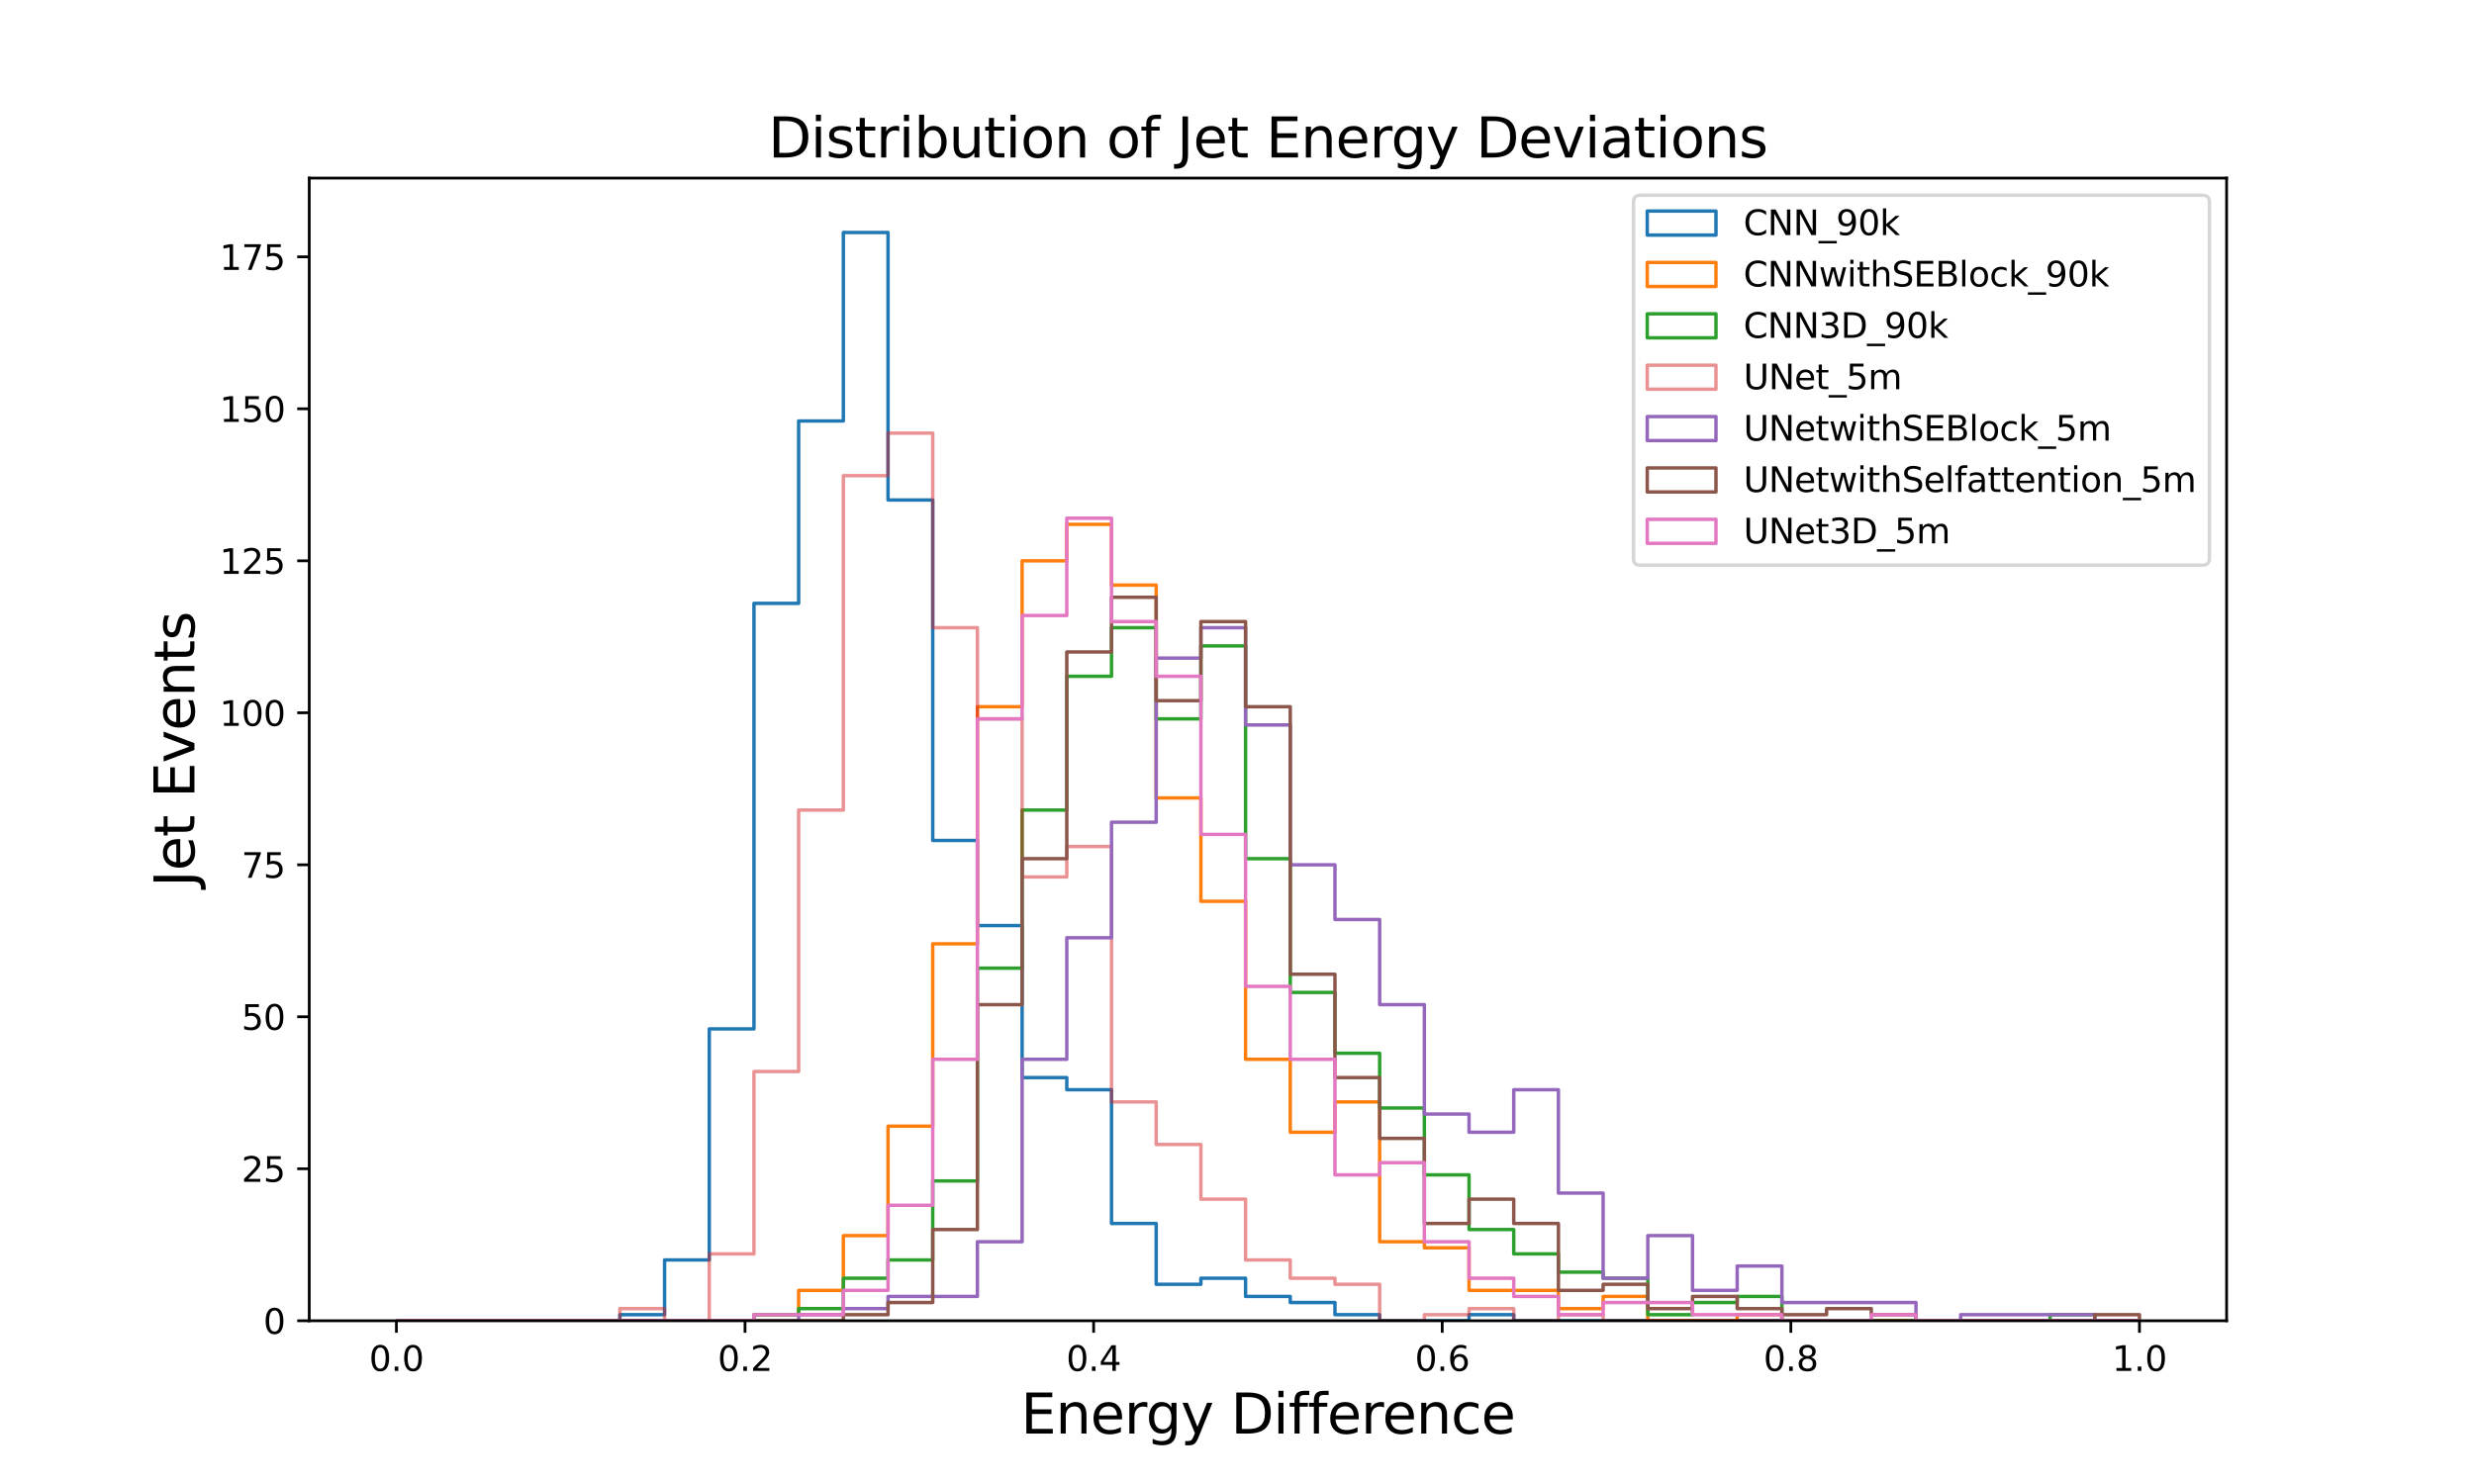 <?xml version="1.0" encoding="utf-8" standalone="no"?>
<!DOCTYPE svg PUBLIC "-//W3C//DTD SVG 1.1//EN"
  "http://www.w3.org/Graphics/SVG/1.1/DTD/svg11.dtd">
<svg xmlns:xlink="http://www.w3.org/1999/xlink" width="720pt" height="432pt" viewBox="0 0 720 432" xmlns="http://www.w3.org/2000/svg" version="1.1">
 <defs>
  <style type="text/css">*{stroke-linejoin: round; stroke-linecap: butt}</style>
 </defs>
 <g id="figure_1">
  <g id="patch_1">
   <path d="M 0 432 
L 720 432 
L 720 0 
L 0 0 
z
" style="fill: #ffffff"/>
  </g>
  <g id="axes_1">
   <g id="patch_2">
    <path d="M 90 384.48 
L 648 384.48 
L 648 51.84 
L 90 51.84 
z
" style="fill: #ffffff"/>
   </g>
   <g id="matplotlib.axis_1">
    <g id="xtick_1">
     <g id="line2d_1">
      <defs>
       <path id="m1ce719e885" d="M 0 0 
L 0 3.5 
" style="stroke: #000000; stroke-width: 0.8"/>
      </defs>
      <g>
       <use xlink:href="#m1ce719e885" x="115.364" y="384.48" style="stroke: #000000; stroke-width: 0.8"/>
      </g>
     </g>
     <g id="text_1">
      <!-- 0.0 -->
      <g transform="translate(107.412 399.078) scale(0.1 -0.1)">
       <defs>
        <path id="DejaVuSans-30" d="M 2034 4250 
Q 1547 4250 1301 3770 
Q 1056 3291 1056 2328 
Q 1056 1369 1301 889 
Q 1547 409 2034 409 
Q 2525 409 2770 889 
Q 3016 1369 3016 2328 
Q 3016 3291 2770 3770 
Q 2525 4250 2034 4250 
z
M 2034 4750 
Q 2819 4750 3233 4129 
Q 3647 3509 3647 2328 
Q 3647 1150 3233 529 
Q 2819 -91 2034 -91 
Q 1250 -91 836 529 
Q 422 1150 422 2328 
Q 422 3509 836 4129 
Q 1250 4750 2034 4750 
z
" transform="scale(0.016)"/>
        <path id="DejaVuSans-2e" d="M 684 794 
L 1344 794 
L 1344 0 
L 684 0 
L 684 794 
z
" transform="scale(0.016)"/>
       </defs>
       <use xlink:href="#DejaVuSans-30"/>
       <use xlink:href="#DejaVuSans-2e" x="63.623"/>
       <use xlink:href="#DejaVuSans-30" x="95.41"/>
      </g>
     </g>
    </g>
    <g id="xtick_2">
     <g id="line2d_2">
      <g>
       <use xlink:href="#m1ce719e885" x="216.818" y="384.48" style="stroke: #000000; stroke-width: 0.8"/>
      </g>
     </g>
     <g id="text_2">
      <!-- 0.2 -->
      <g transform="translate(208.867 399.078) scale(0.1 -0.1)">
       <defs>
        <path id="DejaVuSans-32" d="M 1228 531 
L 3431 531 
L 3431 0 
L 469 0 
L 469 531 
Q 828 903 1448 1529 
Q 2069 2156 2228 2338 
Q 2531 2678 2651 2914 
Q 2772 3150 2772 3378 
Q 2772 3750 2511 3984 
Q 2250 4219 1831 4219 
Q 1534 4219 1204 4116 
Q 875 4013 500 3803 
L 500 4441 
Q 881 4594 1212 4672 
Q 1544 4750 1819 4750 
Q 2544 4750 2975 4387 
Q 3406 4025 3406 3419 
Q 3406 3131 3298 2873 
Q 3191 2616 2906 2266 
Q 2828 2175 2409 1742 
Q 1991 1309 1228 531 
z
" transform="scale(0.016)"/>
       </defs>
       <use xlink:href="#DejaVuSans-30"/>
       <use xlink:href="#DejaVuSans-2e" x="63.623"/>
       <use xlink:href="#DejaVuSans-32" x="95.41"/>
      </g>
     </g>
    </g>
    <g id="xtick_3">
     <g id="line2d_3">
      <g>
       <use xlink:href="#m1ce719e885" x="318.273" y="384.48" style="stroke: #000000; stroke-width: 0.8"/>
      </g>
     </g>
     <g id="text_3">
      <!-- 0.4 -->
      <g transform="translate(310.321 399.078) scale(0.1 -0.1)">
       <defs>
        <path id="DejaVuSans-34" d="M 2419 4116 
L 825 1625 
L 2419 1625 
L 2419 4116 
z
M 2253 4666 
L 3047 4666 
L 3047 1625 
L 3713 1625 
L 3713 1100 
L 3047 1100 
L 3047 0 
L 2419 0 
L 2419 1100 
L 313 1100 
L 313 1709 
L 2253 4666 
z
" transform="scale(0.016)"/>
       </defs>
       <use xlink:href="#DejaVuSans-30"/>
       <use xlink:href="#DejaVuSans-2e" x="63.623"/>
       <use xlink:href="#DejaVuSans-34" x="95.41"/>
      </g>
     </g>
    </g>
    <g id="xtick_4">
     <g id="line2d_4">
      <g>
       <use xlink:href="#m1ce719e885" x="419.727" y="384.48" style="stroke: #000000; stroke-width: 0.8"/>
      </g>
     </g>
     <g id="text_4">
      <!-- 0.6 -->
      <g transform="translate(411.776 399.078) scale(0.1 -0.1)">
       <defs>
        <path id="DejaVuSans-36" d="M 2113 2584 
Q 1688 2584 1439 2293 
Q 1191 2003 1191 1497 
Q 1191 994 1439 701 
Q 1688 409 2113 409 
Q 2538 409 2786 701 
Q 3034 994 3034 1497 
Q 3034 2003 2786 2293 
Q 2538 2584 2113 2584 
z
M 3366 4563 
L 3366 3988 
Q 3128 4100 2886 4159 
Q 2644 4219 2406 4219 
Q 1781 4219 1451 3797 
Q 1122 3375 1075 2522 
Q 1259 2794 1537 2939 
Q 1816 3084 2150 3084 
Q 2853 3084 3261 2657 
Q 3669 2231 3669 1497 
Q 3669 778 3244 343 
Q 2819 -91 2113 -91 
Q 1303 -91 875 529 
Q 447 1150 447 2328 
Q 447 3434 972 4092 
Q 1497 4750 2381 4750 
Q 2619 4750 2861 4703 
Q 3103 4656 3366 4563 
z
" transform="scale(0.016)"/>
       </defs>
       <use xlink:href="#DejaVuSans-30"/>
       <use xlink:href="#DejaVuSans-2e" x="63.623"/>
       <use xlink:href="#DejaVuSans-36" x="95.41"/>
      </g>
     </g>
    </g>
    <g id="xtick_5">
     <g id="line2d_5">
      <g>
       <use xlink:href="#m1ce719e885" x="521.182" y="384.48" style="stroke: #000000; stroke-width: 0.8"/>
      </g>
     </g>
     <g id="text_5">
      <!-- 0.8 -->
      <g transform="translate(513.23 399.078) scale(0.1 -0.1)">
       <defs>
        <path id="DejaVuSans-38" d="M 2034 2216 
Q 1584 2216 1326 1975 
Q 1069 1734 1069 1313 
Q 1069 891 1326 650 
Q 1584 409 2034 409 
Q 2484 409 2743 651 
Q 3003 894 3003 1313 
Q 3003 1734 2745 1975 
Q 2488 2216 2034 2216 
z
M 1403 2484 
Q 997 2584 770 2862 
Q 544 3141 544 3541 
Q 544 4100 942 4425 
Q 1341 4750 2034 4750 
Q 2731 4750 3128 4425 
Q 3525 4100 3525 3541 
Q 3525 3141 3298 2862 
Q 3072 2584 2669 2484 
Q 3125 2378 3379 2068 
Q 3634 1759 3634 1313 
Q 3634 634 3220 271 
Q 2806 -91 2034 -91 
Q 1263 -91 848 271 
Q 434 634 434 1313 
Q 434 1759 690 2068 
Q 947 2378 1403 2484 
z
M 1172 3481 
Q 1172 3119 1398 2916 
Q 1625 2713 2034 2713 
Q 2441 2713 2670 2916 
Q 2900 3119 2900 3481 
Q 2900 3844 2670 4047 
Q 2441 4250 2034 4250 
Q 1625 4250 1398 4047 
Q 1172 3844 1172 3481 
z
" transform="scale(0.016)"/>
       </defs>
       <use xlink:href="#DejaVuSans-30"/>
       <use xlink:href="#DejaVuSans-2e" x="63.623"/>
       <use xlink:href="#DejaVuSans-38" x="95.41"/>
      </g>
     </g>
    </g>
    <g id="xtick_6">
     <g id="line2d_6">
      <g>
       <use xlink:href="#m1ce719e885" x="622.636" y="384.48" style="stroke: #000000; stroke-width: 0.8"/>
      </g>
     </g>
     <g id="text_6">
      <!-- 1.0 -->
      <g transform="translate(614.685 399.078) scale(0.1 -0.1)">
       <defs>
        <path id="DejaVuSans-31" d="M 794 531 
L 1825 531 
L 1825 4091 
L 703 3866 
L 703 4441 
L 1819 4666 
L 2450 4666 
L 2450 531 
L 3481 531 
L 3481 0 
L 794 0 
L 794 531 
z
" transform="scale(0.016)"/>
       </defs>
       <use xlink:href="#DejaVuSans-31"/>
       <use xlink:href="#DejaVuSans-2e" x="63.623"/>
       <use xlink:href="#DejaVuSans-30" x="95.41"/>
      </g>
     </g>
    </g>
    <g id="text_7">
     <!-- Energy Difference -->
     <g transform="translate(297.087 417.316) scale(0.16 -0.16)">
      <defs>
       <path id="DejaVuSans-45" d="M 628 4666 
L 3578 4666 
L 3578 4134 
L 1259 4134 
L 1259 2753 
L 3481 2753 
L 3481 2222 
L 1259 2222 
L 1259 531 
L 3634 531 
L 3634 0 
L 628 0 
L 628 4666 
z
" transform="scale(0.016)"/>
       <path id="DejaVuSans-6e" d="M 3513 2113 
L 3513 0 
L 2938 0 
L 2938 2094 
Q 2938 2591 2744 2837 
Q 2550 3084 2163 3084 
Q 1697 3084 1428 2787 
Q 1159 2491 1159 1978 
L 1159 0 
L 581 0 
L 581 3500 
L 1159 3500 
L 1159 2956 
Q 1366 3272 1645 3428 
Q 1925 3584 2291 3584 
Q 2894 3584 3203 3211 
Q 3513 2838 3513 2113 
z
" transform="scale(0.016)"/>
       <path id="DejaVuSans-65" d="M 3597 1894 
L 3597 1613 
L 953 1613 
Q 991 1019 1311 708 
Q 1631 397 2203 397 
Q 2534 397 2845 478 
Q 3156 559 3463 722 
L 3463 178 
Q 3153 47 2828 -22 
Q 2503 -91 2169 -91 
Q 1331 -91 842 396 
Q 353 884 353 1716 
Q 353 2575 817 3079 
Q 1281 3584 2069 3584 
Q 2775 3584 3186 3129 
Q 3597 2675 3597 1894 
z
M 3022 2063 
Q 3016 2534 2758 2815 
Q 2500 3097 2075 3097 
Q 1594 3097 1305 2825 
Q 1016 2553 972 2059 
L 3022 2063 
z
" transform="scale(0.016)"/>
       <path id="DejaVuSans-72" d="M 2631 2963 
Q 2534 3019 2420 3045 
Q 2306 3072 2169 3072 
Q 1681 3072 1420 2755 
Q 1159 2438 1159 1844 
L 1159 0 
L 581 0 
L 581 3500 
L 1159 3500 
L 1159 2956 
Q 1341 3275 1631 3429 
Q 1922 3584 2338 3584 
Q 2397 3584 2469 3576 
Q 2541 3569 2628 3553 
L 2631 2963 
z
" transform="scale(0.016)"/>
       <path id="DejaVuSans-67" d="M 2906 1791 
Q 2906 2416 2648 2759 
Q 2391 3103 1925 3103 
Q 1463 3103 1205 2759 
Q 947 2416 947 1791 
Q 947 1169 1205 825 
Q 1463 481 1925 481 
Q 2391 481 2648 825 
Q 2906 1169 2906 1791 
z
M 3481 434 
Q 3481 -459 3084 -895 
Q 2688 -1331 1869 -1331 
Q 1566 -1331 1297 -1286 
Q 1028 -1241 775 -1147 
L 775 -588 
Q 1028 -725 1275 -790 
Q 1522 -856 1778 -856 
Q 2344 -856 2625 -561 
Q 2906 -266 2906 331 
L 2906 616 
Q 2728 306 2450 153 
Q 2172 0 1784 0 
Q 1141 0 747 490 
Q 353 981 353 1791 
Q 353 2603 747 3093 
Q 1141 3584 1784 3584 
Q 2172 3584 2450 3431 
Q 2728 3278 2906 2969 
L 2906 3500 
L 3481 3500 
L 3481 434 
z
" transform="scale(0.016)"/>
       <path id="DejaVuSans-79" d="M 2059 -325 
Q 1816 -950 1584 -1140 
Q 1353 -1331 966 -1331 
L 506 -1331 
L 506 -850 
L 844 -850 
Q 1081 -850 1212 -737 
Q 1344 -625 1503 -206 
L 1606 56 
L 191 3500 
L 800 3500 
L 1894 763 
L 2988 3500 
L 3597 3500 
L 2059 -325 
z
" transform="scale(0.016)"/>
       <path id="DejaVuSans-20" transform="scale(0.016)"/>
       <path id="DejaVuSans-44" d="M 1259 4147 
L 1259 519 
L 2022 519 
Q 2988 519 3436 956 
Q 3884 1394 3884 2338 
Q 3884 3275 3436 3711 
Q 2988 4147 2022 4147 
L 1259 4147 
z
M 628 4666 
L 1925 4666 
Q 3281 4666 3915 4102 
Q 4550 3538 4550 2338 
Q 4550 1131 3912 565 
Q 3275 0 1925 0 
L 628 0 
L 628 4666 
z
" transform="scale(0.016)"/>
       <path id="DejaVuSans-69" d="M 603 3500 
L 1178 3500 
L 1178 0 
L 603 0 
L 603 3500 
z
M 603 4863 
L 1178 4863 
L 1178 4134 
L 603 4134 
L 603 4863 
z
" transform="scale(0.016)"/>
       <path id="DejaVuSans-66" d="M 2375 4863 
L 2375 4384 
L 1825 4384 
Q 1516 4384 1395 4259 
Q 1275 4134 1275 3809 
L 1275 3500 
L 2222 3500 
L 2222 3053 
L 1275 3053 
L 1275 0 
L 697 0 
L 697 3053 
L 147 3053 
L 147 3500 
L 697 3500 
L 697 3744 
Q 697 4328 969 4595 
Q 1241 4863 1831 4863 
L 2375 4863 
z
" transform="scale(0.016)"/>
       <path id="DejaVuSans-63" d="M 3122 3366 
L 3122 2828 
Q 2878 2963 2633 3030 
Q 2388 3097 2138 3097 
Q 1578 3097 1268 2742 
Q 959 2388 959 1747 
Q 959 1106 1268 751 
Q 1578 397 2138 397 
Q 2388 397 2633 464 
Q 2878 531 3122 666 
L 3122 134 
Q 2881 22 2623 -34 
Q 2366 -91 2075 -91 
Q 1284 -91 818 406 
Q 353 903 353 1747 
Q 353 2603 823 3093 
Q 1294 3584 2113 3584 
Q 2378 3584 2631 3529 
Q 2884 3475 3122 3366 
z
" transform="scale(0.016)"/>
      </defs>
      <use xlink:href="#DejaVuSans-45"/>
      <use xlink:href="#DejaVuSans-6e" x="63.184"/>
      <use xlink:href="#DejaVuSans-65" x="126.562"/>
      <use xlink:href="#DejaVuSans-72" x="188.086"/>
      <use xlink:href="#DejaVuSans-67" x="227.449"/>
      <use xlink:href="#DejaVuSans-79" x="290.926"/>
      <use xlink:href="#DejaVuSans-20" x="350.105"/>
      <use xlink:href="#DejaVuSans-44" x="381.893"/>
      <use xlink:href="#DejaVuSans-69" x="458.895"/>
      <use xlink:href="#DejaVuSans-66" x="486.678"/>
      <use xlink:href="#DejaVuSans-66" x="521.883"/>
      <use xlink:href="#DejaVuSans-65" x="557.088"/>
      <use xlink:href="#DejaVuSans-72" x="618.611"/>
      <use xlink:href="#DejaVuSans-65" x="657.475"/>
      <use xlink:href="#DejaVuSans-6e" x="718.998"/>
      <use xlink:href="#DejaVuSans-63" x="782.377"/>
      <use xlink:href="#DejaVuSans-65" x="837.357"/>
     </g>
    </g>
   </g>
   <g id="matplotlib.axis_2">
    <g id="ytick_1">
     <g id="line2d_7">
      <defs>
       <path id="m7e7e94c66a" d="M 0 0 
L -3.5 0 
" style="stroke: #000000; stroke-width: 0.8"/>
      </defs>
      <g>
       <use xlink:href="#m7e7e94c66a" x="90" y="384.48" style="stroke: #000000; stroke-width: 0.8"/>
      </g>
     </g>
     <g id="text_8">
      <!-- 0 -->
      <g transform="translate(76.638 388.279) scale(0.1 -0.1)">
       <use xlink:href="#DejaVuSans-30"/>
      </g>
     </g>
    </g>
    <g id="ytick_2">
     <g id="line2d_8">
      <g>
       <use xlink:href="#m7e7e94c66a" x="90" y="340.234" style="stroke: #000000; stroke-width: 0.8"/>
      </g>
     </g>
     <g id="text_9">
      <!-- 25 -->
      <g transform="translate(70.275 344.033) scale(0.1 -0.1)">
       <defs>
        <path id="DejaVuSans-35" d="M 691 4666 
L 3169 4666 
L 3169 4134 
L 1269 4134 
L 1269 2991 
Q 1406 3038 1543 3061 
Q 1681 3084 1819 3084 
Q 2600 3084 3056 2656 
Q 3513 2228 3513 1497 
Q 3513 744 3044 326 
Q 2575 -91 1722 -91 
Q 1428 -91 1123 -41 
Q 819 9 494 109 
L 494 744 
Q 775 591 1075 516 
Q 1375 441 1709 441 
Q 2250 441 2565 725 
Q 2881 1009 2881 1497 
Q 2881 1984 2565 2268 
Q 2250 2553 1709 2553 
Q 1456 2553 1204 2497 
Q 953 2441 691 2322 
L 691 4666 
z
" transform="scale(0.016)"/>
       </defs>
       <use xlink:href="#DejaVuSans-32"/>
       <use xlink:href="#DejaVuSans-35" x="63.623"/>
      </g>
     </g>
    </g>
    <g id="ytick_3">
     <g id="line2d_9">
      <g>
       <use xlink:href="#m7e7e94c66a" x="90" y="295.988" style="stroke: #000000; stroke-width: 0.8"/>
      </g>
     </g>
     <g id="text_10">
      <!-- 50 -->
      <g transform="translate(70.275 299.788) scale(0.1 -0.1)">
       <use xlink:href="#DejaVuSans-35"/>
       <use xlink:href="#DejaVuSans-30" x="63.623"/>
      </g>
     </g>
    </g>
    <g id="ytick_4">
     <g id="line2d_10">
      <g>
       <use xlink:href="#m7e7e94c66a" x="90" y="251.743" style="stroke: #000000; stroke-width: 0.8"/>
      </g>
     </g>
     <g id="text_11">
      <!-- 75 -->
      <g transform="translate(70.275 255.542) scale(0.1 -0.1)">
       <defs>
        <path id="DejaVuSans-37" d="M 525 4666 
L 3525 4666 
L 3525 4397 
L 1831 0 
L 1172 0 
L 2766 4134 
L 525 4134 
L 525 4666 
z
" transform="scale(0.016)"/>
       </defs>
       <use xlink:href="#DejaVuSans-37"/>
       <use xlink:href="#DejaVuSans-35" x="63.623"/>
      </g>
     </g>
    </g>
    <g id="ytick_5">
     <g id="line2d_11">
      <g>
       <use xlink:href="#m7e7e94c66a" x="90" y="207.497" style="stroke: #000000; stroke-width: 0.8"/>
      </g>
     </g>
     <g id="text_12">
      <!-- 100 -->
      <g transform="translate(63.913 211.296) scale(0.1 -0.1)">
       <use xlink:href="#DejaVuSans-31"/>
       <use xlink:href="#DejaVuSans-30" x="63.623"/>
       <use xlink:href="#DejaVuSans-30" x="127.246"/>
      </g>
     </g>
    </g>
    <g id="ytick_6">
     <g id="line2d_12">
      <g>
       <use xlink:href="#m7e7e94c66a" x="90" y="163.251" style="stroke: #000000; stroke-width: 0.8"/>
      </g>
     </g>
     <g id="text_13">
      <!-- 125 -->
      <g transform="translate(63.913 167.05) scale(0.1 -0.1)">
       <use xlink:href="#DejaVuSans-31"/>
       <use xlink:href="#DejaVuSans-32" x="63.623"/>
       <use xlink:href="#DejaVuSans-35" x="127.246"/>
      </g>
     </g>
    </g>
    <g id="ytick_7">
     <g id="line2d_13">
      <g>
       <use xlink:href="#m7e7e94c66a" x="90" y="119.005" style="stroke: #000000; stroke-width: 0.8"/>
      </g>
     </g>
     <g id="text_14">
      <!-- 150 -->
      <g transform="translate(63.913 122.804) scale(0.1 -0.1)">
       <use xlink:href="#DejaVuSans-31"/>
       <use xlink:href="#DejaVuSans-35" x="63.623"/>
       <use xlink:href="#DejaVuSans-30" x="127.246"/>
      </g>
     </g>
    </g>
    <g id="ytick_8">
     <g id="line2d_14">
      <g>
       <use xlink:href="#m7e7e94c66a" x="90" y="74.759" style="stroke: #000000; stroke-width: 0.8"/>
      </g>
     </g>
     <g id="text_15">
      <!-- 175 -->
      <g transform="translate(63.913 78.559) scale(0.1 -0.1)">
       <use xlink:href="#DejaVuSans-31"/>
       <use xlink:href="#DejaVuSans-37" x="63.623"/>
       <use xlink:href="#DejaVuSans-35" x="127.246"/>
      </g>
     </g>
    </g>
    <g id="text_16">
     <!-- Jet Events -->
     <g transform="translate(56.585 258.207) rotate(-90) scale(0.16 -0.16)">
      <defs>
       <path id="DejaVuSans-4a" d="M 628 4666 
L 1259 4666 
L 1259 325 
Q 1259 -519 939 -900 
Q 619 -1281 -91 -1281 
L -331 -1281 
L -331 -750 
L -134 -750 
Q 284 -750 456 -515 
Q 628 -281 628 325 
L 628 4666 
z
" transform="scale(0.016)"/>
       <path id="DejaVuSans-74" d="M 1172 4494 
L 1172 3500 
L 2356 3500 
L 2356 3053 
L 1172 3053 
L 1172 1153 
Q 1172 725 1289 603 
Q 1406 481 1766 481 
L 2356 481 
L 2356 0 
L 1766 0 
Q 1100 0 847 248 
Q 594 497 594 1153 
L 594 3053 
L 172 3053 
L 172 3500 
L 594 3500 
L 594 4494 
L 1172 4494 
z
" transform="scale(0.016)"/>
       <path id="DejaVuSans-76" d="M 191 3500 
L 800 3500 
L 1894 563 
L 2988 3500 
L 3597 3500 
L 2284 0 
L 1503 0 
L 191 3500 
z
" transform="scale(0.016)"/>
       <path id="DejaVuSans-73" d="M 2834 3397 
L 2834 2853 
Q 2591 2978 2328 3040 
Q 2066 3103 1784 3103 
Q 1356 3103 1142 2972 
Q 928 2841 928 2578 
Q 928 2378 1081 2264 
Q 1234 2150 1697 2047 
L 1894 2003 
Q 2506 1872 2764 1633 
Q 3022 1394 3022 966 
Q 3022 478 2636 193 
Q 2250 -91 1575 -91 
Q 1294 -91 989 -36 
Q 684 19 347 128 
L 347 722 
Q 666 556 975 473 
Q 1284 391 1588 391 
Q 1994 391 2212 530 
Q 2431 669 2431 922 
Q 2431 1156 2273 1281 
Q 2116 1406 1581 1522 
L 1381 1569 
Q 847 1681 609 1914 
Q 372 2147 372 2553 
Q 372 3047 722 3315 
Q 1072 3584 1716 3584 
Q 2034 3584 2315 3537 
Q 2597 3491 2834 3397 
z
" transform="scale(0.016)"/>
      </defs>
      <use xlink:href="#DejaVuSans-4a"/>
      <use xlink:href="#DejaVuSans-65" x="29.492"/>
      <use xlink:href="#DejaVuSans-74" x="91.016"/>
      <use xlink:href="#DejaVuSans-20" x="130.225"/>
      <use xlink:href="#DejaVuSans-45" x="162.012"/>
      <use xlink:href="#DejaVuSans-76" x="225.195"/>
      <use xlink:href="#DejaVuSans-65" x="284.375"/>
      <use xlink:href="#DejaVuSans-6e" x="345.898"/>
      <use xlink:href="#DejaVuSans-74" x="409.277"/>
      <use xlink:href="#DejaVuSans-73" x="448.486"/>
     </g>
    </g>
   </g>
   <g id="patch_3">
    <path d="M 115.364 384.48 
L 115.364 384.48 
L 128.371 384.48 
L 128.371 384.48 
L 141.378 384.48 
L 141.378 384.48 
L 154.385 384.48 
L 154.385 384.48 
L 167.392 384.48 
L 167.392 384.48 
L 180.399 384.48 
L 180.399 382.71 
L 193.406 382.71 
L 193.406 366.782 
L 206.413 366.782 
L 206.413 299.528 
L 219.42 299.528 
L 219.42 175.64 
L 232.427 175.64 
L 232.427 122.545 
L 245.434 122.545 
L 245.434 67.68 
L 258.441 67.68 
L 258.441 145.553 
L 271.448 145.553 
L 271.448 244.663 
L 284.455 244.663 
L 284.455 269.441 
L 297.462 269.441 
L 297.462 313.687 
L 310.469 313.687 
L 310.469 317.226 
L 323.476 317.226 
L 323.476 356.163 
L 336.483 356.163 
L 336.483 373.861 
L 349.49 373.861 
L 349.49 372.091 
L 362.497 372.091 
L 362.497 377.401 
L 375.503 377.401 
L 375.503 379.171 
L 388.51 379.171 
L 388.51 382.71 
L 401.517 382.71 
L 401.517 384.48 
L 414.524 384.48 
L 414.524 384.48 
L 427.531 384.48 
L 427.531 382.71 
L 440.538 382.71 
L 440.538 384.48 
L 453.545 384.48 
L 453.545 384.48 
L 466.552 384.48 
L 466.552 384.48 
L 479.559 384.48 
L 479.559 384.48 
L 492.566 384.48 
L 492.566 384.48 
L 505.573 384.48 
L 505.573 384.48 
L 518.58 384.48 
L 518.58 384.48 
L 531.587 384.48 
L 531.587 384.48 
L 544.594 384.48 
L 544.594 384.48 
L 557.601 384.48 
L 557.601 384.48 
L 570.608 384.48 
L 570.608 384.48 
L 583.615 384.48 
L 583.615 384.48 
L 596.622 384.48 
L 596.622 384.48 
L 609.629 384.48 
L 609.629 384.48 
L 622.636 384.48 
L 622.636 384.48 
" clip-path="url(#p116e9bf29c)" style="fill: none; stroke: #1f77b4; stroke-linejoin: miter"/>
   </g>
   <g id="patch_4">
    <path d="M 115.364 384.48 
L 115.364 384.48 
L 128.371 384.48 
L 128.371 384.48 
L 141.378 384.48 
L 141.378 384.48 
L 154.385 384.48 
L 154.385 384.48 
L 167.392 384.48 
L 167.392 384.48 
L 180.399 384.48 
L 180.399 384.48 
L 193.406 384.48 
L 193.406 384.48 
L 206.413 384.48 
L 206.413 384.48 
L 219.42 384.48 
L 219.42 382.71 
L 232.427 382.71 
L 232.427 375.631 
L 245.434 375.631 
L 245.434 359.702 
L 258.441 359.702 
L 258.441 327.845 
L 271.448 327.845 
L 271.448 274.75 
L 284.455 274.75 
L 284.455 205.727 
L 297.462 205.727 
L 297.462 163.251 
L 310.469 163.251 
L 310.469 152.632 
L 323.476 152.632 
L 323.476 170.33 
L 336.483 170.33 
L 336.483 232.274 
L 349.49 232.274 
L 349.49 262.362 
L 362.497 262.362 
L 362.497 308.377 
L 375.503 308.377 
L 375.503 329.615 
L 388.51 329.615 
L 388.51 320.766 
L 401.517 320.766 
L 401.517 361.472 
L 414.524 361.472 
L 414.524 363.242 
L 427.531 363.242 
L 427.531 375.631 
L 440.538 375.631 
L 440.538 375.631 
L 453.545 375.631 
L 453.545 380.94 
L 466.552 380.94 
L 466.552 377.401 
L 479.559 377.401 
L 479.559 384.48 
L 492.566 384.48 
L 492.566 384.48 
L 505.573 384.48 
L 505.573 382.71 
L 518.58 382.71 
L 518.58 384.48 
L 531.587 384.48 
L 531.587 384.48 
L 544.594 384.48 
L 544.594 384.48 
L 557.601 384.48 
L 557.601 384.48 
L 570.608 384.48 
L 570.608 384.48 
L 583.615 384.48 
L 583.615 384.48 
L 596.622 384.48 
L 596.622 384.48 
L 609.629 384.48 
L 609.629 384.48 
L 622.636 384.48 
L 622.636 384.48 
" clip-path="url(#p116e9bf29c)" style="fill: none; stroke: #ff7f0e; stroke-linejoin: miter"/>
   </g>
   <g id="patch_5">
    <path d="M 115.364 384.48 
L 115.364 384.48 
L 128.371 384.48 
L 128.371 384.48 
L 141.378 384.48 
L 141.378 384.48 
L 154.385 384.48 
L 154.385 384.48 
L 167.392 384.48 
L 167.392 384.48 
L 180.399 384.48 
L 180.399 384.48 
L 193.406 384.48 
L 193.406 384.48 
L 206.413 384.48 
L 206.413 384.48 
L 219.42 384.48 
L 219.42 382.71 
L 232.427 382.71 
L 232.427 380.94 
L 245.434 380.94 
L 245.434 372.091 
L 258.441 372.091 
L 258.441 366.782 
L 271.448 366.782 
L 271.448 343.774 
L 284.455 343.774 
L 284.455 281.83 
L 297.462 281.83 
L 297.462 235.814 
L 310.469 235.814 
L 310.469 196.878 
L 323.476 196.878 
L 323.476 182.719 
L 336.483 182.719 
L 336.483 209.267 
L 349.49 209.267 
L 349.49 188.029 
L 362.497 188.029 
L 362.497 249.973 
L 375.503 249.973 
L 375.503 288.909 
L 388.51 288.909 
L 388.51 306.607 
L 401.517 306.607 
L 401.517 322.536 
L 414.524 322.536 
L 414.524 342.004 
L 427.531 342.004 
L 427.531 357.933 
L 440.538 357.933 
L 440.538 365.012 
L 453.545 365.012 
L 453.545 370.321 
L 466.552 370.321 
L 466.552 372.091 
L 479.559 372.091 
L 479.559 382.71 
L 492.566 382.71 
L 492.566 379.171 
L 505.573 379.171 
L 505.573 377.401 
L 518.58 377.401 
L 518.58 384.48 
L 531.587 384.48 
L 531.587 384.48 
L 544.594 384.48 
L 544.594 384.48 
L 557.601 384.48 
L 557.601 384.48 
L 570.608 384.48 
L 570.608 384.48 
L 583.615 384.48 
L 583.615 384.48 
L 596.622 384.48 
L 596.622 382.71 
L 609.629 382.71 
L 609.629 384.48 
L 622.636 384.48 
L 622.636 384.48 
" clip-path="url(#p116e9bf29c)" style="fill: none; stroke: #2ca02c; stroke-linejoin: miter"/>
   </g>
   <g id="patch_6">
    <path d="M 115.364 384.48 
L 115.364 384.48 
L 128.371 384.48 
L 128.371 384.48 
L 141.378 384.48 
L 141.378 384.48 
L 154.385 384.48 
L 154.385 384.48 
L 167.392 384.48 
L 167.392 384.48 
L 180.399 384.48 
L 180.399 380.94 
L 193.406 380.94 
L 193.406 384.48 
L 206.413 384.48 
L 206.413 365.012 
L 219.42 365.012 
L 219.42 311.917 
L 232.427 311.917 
L 232.427 235.814 
L 245.434 235.814 
L 245.434 138.473 
L 258.441 138.473 
L 258.441 126.084 
L 271.448 126.084 
L 271.448 182.719 
L 284.455 182.719 
L 284.455 209.267 
L 297.462 209.267 
L 297.462 255.282 
L 310.469 255.282 
L 310.469 246.433 
L 323.476 246.433 
L 323.476 320.766 
L 336.483 320.766 
L 336.483 333.155 
L 349.49 333.155 
L 349.49 349.083 
L 362.497 349.083 
L 362.497 366.782 
L 375.503 366.782 
L 375.503 372.091 
L 388.51 372.091 
L 388.51 373.861 
L 401.517 373.861 
L 401.517 384.48 
L 414.524 384.48 
L 414.524 382.71 
L 427.531 382.71 
L 427.531 380.94 
L 440.538 380.94 
L 440.538 384.48 
L 453.545 384.48 
L 453.545 382.71 
L 466.552 382.71 
L 466.552 384.48 
L 479.559 384.48 
L 479.559 384.48 
L 492.566 384.48 
L 492.566 384.48 
L 505.573 384.48 
L 505.573 384.48 
L 518.58 384.48 
L 518.58 384.48 
L 531.587 384.48 
L 531.587 384.48 
L 544.594 384.48 
L 544.594 384.48 
L 557.601 384.48 
L 557.601 384.48 
L 570.608 384.48 
L 570.608 384.48 
L 583.615 384.48 
L 583.615 384.48 
L 596.622 384.48 
L 596.622 384.48 
L 609.629 384.48 
L 609.629 384.48 
L 622.636 384.48 
L 622.636 384.48 
" clip-path="url(#p116e9bf29c)" style="fill: none; opacity: 0.5; stroke: #d62728; stroke-linejoin: miter"/>
   </g>
   <g id="patch_7">
    <path d="M 115.364 384.48 
L 115.364 384.48 
L 128.371 384.48 
L 128.371 384.48 
L 141.378 384.48 
L 141.378 384.48 
L 154.385 384.48 
L 154.385 384.48 
L 167.392 384.48 
L 167.392 384.48 
L 180.399 384.48 
L 180.399 384.48 
L 193.406 384.48 
L 193.406 384.48 
L 206.413 384.48 
L 206.413 384.48 
L 219.42 384.48 
L 219.42 384.48 
L 232.427 384.48 
L 232.427 382.71 
L 245.434 382.71 
L 245.434 380.94 
L 258.441 380.94 
L 258.441 377.401 
L 271.448 377.401 
L 271.448 377.401 
L 284.455 377.401 
L 284.455 361.472 
L 297.462 361.472 
L 297.462 308.377 
L 310.469 308.377 
L 310.469 272.981 
L 323.476 272.981 
L 323.476 239.354 
L 336.483 239.354 
L 336.483 191.568 
L 349.49 191.568 
L 349.49 182.719 
L 362.497 182.719 
L 362.497 211.036 
L 375.503 211.036 
L 375.503 251.743 
L 388.51 251.743 
L 388.51 267.671 
L 401.517 267.671 
L 401.517 292.449 
L 414.524 292.449 
L 414.524 324.306 
L 427.531 324.306 
L 427.531 329.615 
L 440.538 329.615 
L 440.538 317.226 
L 453.545 317.226 
L 453.545 347.314 
L 466.552 347.314 
L 466.552 372.091 
L 479.559 372.091 
L 479.559 359.702 
L 492.566 359.702 
L 492.566 375.631 
L 505.573 375.631 
L 505.573 368.552 
L 518.58 368.552 
L 518.58 379.171 
L 531.587 379.171 
L 531.587 379.171 
L 544.594 379.171 
L 544.594 379.171 
L 557.601 379.171 
L 557.601 384.48 
L 570.608 384.48 
L 570.608 382.71 
L 583.615 382.71 
L 583.615 382.71 
L 596.622 382.71 
L 596.622 382.71 
L 609.629 382.71 
L 609.629 384.48 
L 622.636 384.48 
L 622.636 384.48 
" clip-path="url(#p116e9bf29c)" style="fill: none; stroke: #9467bd; stroke-linejoin: miter"/>
   </g>
   <g id="patch_8">
    <path d="M 115.364 384.48 
L 115.364 384.48 
L 128.371 384.48 
L 128.371 384.48 
L 141.378 384.48 
L 141.378 384.48 
L 154.385 384.48 
L 154.385 384.48 
L 167.392 384.48 
L 167.392 384.48 
L 180.399 384.48 
L 180.399 384.48 
L 193.406 384.48 
L 193.406 384.48 
L 206.413 384.48 
L 206.413 384.48 
L 219.42 384.48 
L 219.42 384.48 
L 232.427 384.48 
L 232.427 384.48 
L 245.434 384.48 
L 245.434 382.71 
L 258.441 382.71 
L 258.441 379.171 
L 271.448 379.171 
L 271.448 357.933 
L 284.455 357.933 
L 284.455 292.449 
L 297.462 292.449 
L 297.462 249.973 
L 310.469 249.973 
L 310.469 189.798 
L 323.476 189.798 
L 323.476 173.87 
L 336.483 173.87 
L 336.483 203.957 
L 349.49 203.957 
L 349.49 180.949 
L 362.497 180.949 
L 362.497 205.727 
L 375.503 205.727 
L 375.503 283.6 
L 388.51 283.6 
L 388.51 313.687 
L 401.517 313.687 
L 401.517 331.385 
L 414.524 331.385 
L 414.524 356.163 
L 427.531 356.163 
L 427.531 349.083 
L 440.538 349.083 
L 440.538 356.163 
L 453.545 356.163 
L 453.545 375.631 
L 466.552 375.631 
L 466.552 373.861 
L 479.559 373.861 
L 479.559 380.94 
L 492.566 380.94 
L 492.566 377.401 
L 505.573 377.401 
L 505.573 380.94 
L 518.58 380.94 
L 518.58 382.71 
L 531.587 382.71 
L 531.587 380.94 
L 544.594 380.94 
L 544.594 382.71 
L 557.601 382.71 
L 557.601 384.48 
L 570.608 384.48 
L 570.608 384.48 
L 583.615 384.48 
L 583.615 384.48 
L 596.622 384.48 
L 596.622 384.48 
L 609.629 384.48 
L 609.629 382.71 
L 622.636 382.71 
L 622.636 384.48 
" clip-path="url(#p116e9bf29c)" style="fill: none; stroke: #8c564b; stroke-linejoin: miter"/>
   </g>
   <g id="patch_9">
    <path d="M 115.364 384.48 
L 115.364 384.48 
L 128.371 384.48 
L 128.371 384.48 
L 141.378 384.48 
L 141.378 384.48 
L 154.385 384.48 
L 154.385 384.48 
L 167.392 384.48 
L 167.392 384.48 
L 180.399 384.48 
L 180.399 384.48 
L 193.406 384.48 
L 193.406 384.48 
L 206.413 384.48 
L 206.413 384.48 
L 219.42 384.48 
L 219.42 382.71 
L 232.427 382.71 
L 232.427 382.71 
L 245.434 382.71 
L 245.434 375.631 
L 258.441 375.631 
L 258.441 350.853 
L 271.448 350.853 
L 271.448 308.377 
L 284.455 308.377 
L 284.455 209.267 
L 297.462 209.267 
L 297.462 179.179 
L 310.469 179.179 
L 310.469 150.862 
L 323.476 150.862 
L 323.476 180.949 
L 336.483 180.949 
L 336.483 196.878 
L 349.49 196.878 
L 349.49 242.893 
L 362.497 242.893 
L 362.497 287.139 
L 375.503 287.139 
L 375.503 308.377 
L 388.51 308.377 
L 388.51 342.004 
L 401.517 342.004 
L 401.517 338.464 
L 414.524 338.464 
L 414.524 361.472 
L 427.531 361.472 
L 427.531 372.091 
L 440.538 372.091 
L 440.538 377.401 
L 453.545 377.401 
L 453.545 382.71 
L 466.552 382.71 
L 466.552 379.171 
L 479.559 379.171 
L 479.559 379.171 
L 492.566 379.171 
L 492.566 382.71 
L 505.573 382.71 
L 505.573 382.71 
L 518.58 382.71 
L 518.58 384.48 
L 531.587 384.48 
L 531.587 384.48 
L 544.594 384.48 
L 544.594 382.71 
L 557.601 382.71 
L 557.601 384.48 
L 570.608 384.48 
L 570.608 384.48 
L 583.615 384.48 
L 583.615 384.48 
L 596.622 384.48 
L 596.622 384.48 
L 609.629 384.48 
L 609.629 384.48 
L 622.636 384.48 
L 622.636 384.48 
" clip-path="url(#p116e9bf29c)" style="fill: none; stroke: #e377c2; stroke-linejoin: miter"/>
   </g>
   <g id="patch_10">
    <path d="M 90 384.48 
L 90 51.84 
" style="fill: none; stroke: #000000; stroke-width: 0.8; stroke-linejoin: miter; stroke-linecap: square"/>
   </g>
   <g id="patch_11">
    <path d="M 648 384.48 
L 648 51.84 
" style="fill: none; stroke: #000000; stroke-width: 0.8; stroke-linejoin: miter; stroke-linecap: square"/>
   </g>
   <g id="patch_12">
    <path d="M 90 384.48 
L 648 384.48 
" style="fill: none; stroke: #000000; stroke-width: 0.8; stroke-linejoin: miter; stroke-linecap: square"/>
   </g>
   <g id="patch_13">
    <path d="M 90 51.84 
L 648 51.84 
" style="fill: none; stroke: #000000; stroke-width: 0.8; stroke-linejoin: miter; stroke-linecap: square"/>
   </g>
   <g id="text_17">
    <!-- Distribution of Jet Energy Deviations -->
    <g transform="translate(223.586 45.84) scale(0.16 -0.16)">
     <defs>
      <path id="DejaVuSans-62" d="M 3116 1747 
Q 3116 2381 2855 2742 
Q 2594 3103 2138 3103 
Q 1681 3103 1420 2742 
Q 1159 2381 1159 1747 
Q 1159 1113 1420 752 
Q 1681 391 2138 391 
Q 2594 391 2855 752 
Q 3116 1113 3116 1747 
z
M 1159 2969 
Q 1341 3281 1617 3432 
Q 1894 3584 2278 3584 
Q 2916 3584 3314 3078 
Q 3713 2572 3713 1747 
Q 3713 922 3314 415 
Q 2916 -91 2278 -91 
Q 1894 -91 1617 61 
Q 1341 213 1159 525 
L 1159 0 
L 581 0 
L 581 4863 
L 1159 4863 
L 1159 2969 
z
" transform="scale(0.016)"/>
      <path id="DejaVuSans-75" d="M 544 1381 
L 544 3500 
L 1119 3500 
L 1119 1403 
Q 1119 906 1312 657 
Q 1506 409 1894 409 
Q 2359 409 2629 706 
Q 2900 1003 2900 1516 
L 2900 3500 
L 3475 3500 
L 3475 0 
L 2900 0 
L 2900 538 
Q 2691 219 2414 64 
Q 2138 -91 1772 -91 
Q 1169 -91 856 284 
Q 544 659 544 1381 
z
M 1991 3584 
L 1991 3584 
z
" transform="scale(0.016)"/>
      <path id="DejaVuSans-6f" d="M 1959 3097 
Q 1497 3097 1228 2736 
Q 959 2375 959 1747 
Q 959 1119 1226 758 
Q 1494 397 1959 397 
Q 2419 397 2687 759 
Q 2956 1122 2956 1747 
Q 2956 2369 2687 2733 
Q 2419 3097 1959 3097 
z
M 1959 3584 
Q 2709 3584 3137 3096 
Q 3566 2609 3566 1747 
Q 3566 888 3137 398 
Q 2709 -91 1959 -91 
Q 1206 -91 779 398 
Q 353 888 353 1747 
Q 353 2609 779 3096 
Q 1206 3584 1959 3584 
z
" transform="scale(0.016)"/>
      <path id="DejaVuSans-61" d="M 2194 1759 
Q 1497 1759 1228 1600 
Q 959 1441 959 1056 
Q 959 750 1161 570 
Q 1363 391 1709 391 
Q 2188 391 2477 730 
Q 2766 1069 2766 1631 
L 2766 1759 
L 2194 1759 
z
M 3341 1997 
L 3341 0 
L 2766 0 
L 2766 531 
Q 2569 213 2275 61 
Q 1981 -91 1556 -91 
Q 1019 -91 701 211 
Q 384 513 384 1019 
Q 384 1609 779 1909 
Q 1175 2209 1959 2209 
L 2766 2209 
L 2766 2266 
Q 2766 2663 2505 2880 
Q 2244 3097 1772 3097 
Q 1472 3097 1187 3025 
Q 903 2953 641 2809 
L 641 3341 
Q 956 3463 1253 3523 
Q 1550 3584 1831 3584 
Q 2591 3584 2966 3190 
Q 3341 2797 3341 1997 
z
" transform="scale(0.016)"/>
     </defs>
     <use xlink:href="#DejaVuSans-44"/>
     <use xlink:href="#DejaVuSans-69" x="77.002"/>
     <use xlink:href="#DejaVuSans-73" x="104.785"/>
     <use xlink:href="#DejaVuSans-74" x="156.885"/>
     <use xlink:href="#DejaVuSans-72" x="196.094"/>
     <use xlink:href="#DejaVuSans-69" x="237.207"/>
     <use xlink:href="#DejaVuSans-62" x="264.99"/>
     <use xlink:href="#DejaVuSans-75" x="328.467"/>
     <use xlink:href="#DejaVuSans-74" x="391.846"/>
     <use xlink:href="#DejaVuSans-69" x="431.055"/>
     <use xlink:href="#DejaVuSans-6f" x="458.838"/>
     <use xlink:href="#DejaVuSans-6e" x="520.02"/>
     <use xlink:href="#DejaVuSans-20" x="583.398"/>
     <use xlink:href="#DejaVuSans-6f" x="615.186"/>
     <use xlink:href="#DejaVuSans-66" x="676.367"/>
     <use xlink:href="#DejaVuSans-20" x="711.572"/>
     <use xlink:href="#DejaVuSans-4a" x="743.359"/>
     <use xlink:href="#DejaVuSans-65" x="772.852"/>
     <use xlink:href="#DejaVuSans-74" x="834.375"/>
     <use xlink:href="#DejaVuSans-20" x="873.584"/>
     <use xlink:href="#DejaVuSans-45" x="905.371"/>
     <use xlink:href="#DejaVuSans-6e" x="968.555"/>
     <use xlink:href="#DejaVuSans-65" x="1031.934"/>
     <use xlink:href="#DejaVuSans-72" x="1093.457"/>
     <use xlink:href="#DejaVuSans-67" x="1132.82"/>
     <use xlink:href="#DejaVuSans-79" x="1196.297"/>
     <use xlink:href="#DejaVuSans-20" x="1255.477"/>
     <use xlink:href="#DejaVuSans-44" x="1287.264"/>
     <use xlink:href="#DejaVuSans-65" x="1364.266"/>
     <use xlink:href="#DejaVuSans-76" x="1425.789"/>
     <use xlink:href="#DejaVuSans-69" x="1484.969"/>
     <use xlink:href="#DejaVuSans-61" x="1512.752"/>
     <use xlink:href="#DejaVuSans-74" x="1574.031"/>
     <use xlink:href="#DejaVuSans-69" x="1613.24"/>
     <use xlink:href="#DejaVuSans-6f" x="1641.023"/>
     <use xlink:href="#DejaVuSans-6e" x="1702.205"/>
     <use xlink:href="#DejaVuSans-73" x="1765.584"/>
    </g>
   </g>
   <g id="legend_1">
    <g id="patch_14">
     <path d="M 477.395 164.534 
L 641 164.534 
Q 643 164.534 643 162.534 
L 643 58.84 
Q 643 56.84 641 56.84 
L 477.395 56.84 
Q 475.395 56.84 475.395 58.84 
L 475.395 162.534 
Q 475.395 164.534 477.395 164.534 
z
" style="fill: #ffffff; opacity: 0.8; stroke: #cccccc; stroke-linejoin: miter"/>
    </g>
    <g id="patch_15">
     <path d="M 479.395 68.438 
L 499.395 68.438 
L 499.395 61.438 
L 479.395 61.438 
L 479.395 68.438 
z
" style="fill: none; stroke: #1f77b4; stroke-linejoin: miter"/>
    </g>
    <g id="text_18">
     <!-- CNN_90k -->
     <g transform="translate(507.395 68.438) scale(0.1 -0.1)">
      <defs>
       <path id="DejaVuSans-43" d="M 4122 4306 
L 4122 3641 
Q 3803 3938 3442 4084 
Q 3081 4231 2675 4231 
Q 1875 4231 1450 3742 
Q 1025 3253 1025 2328 
Q 1025 1406 1450 917 
Q 1875 428 2675 428 
Q 3081 428 3442 575 
Q 3803 722 4122 1019 
L 4122 359 
Q 3791 134 3420 21 
Q 3050 -91 2638 -91 
Q 1578 -91 968 557 
Q 359 1206 359 2328 
Q 359 3453 968 4101 
Q 1578 4750 2638 4750 
Q 3056 4750 3426 4639 
Q 3797 4528 4122 4306 
z
" transform="scale(0.016)"/>
       <path id="DejaVuSans-4e" d="M 628 4666 
L 1478 4666 
L 3547 763 
L 3547 4666 
L 4159 4666 
L 4159 0 
L 3309 0 
L 1241 3903 
L 1241 0 
L 628 0 
L 628 4666 
z
" transform="scale(0.016)"/>
       <path id="DejaVuSans-5f" d="M 3263 -1063 
L 3263 -1509 
L -63 -1509 
L -63 -1063 
L 3263 -1063 
z
" transform="scale(0.016)"/>
       <path id="DejaVuSans-39" d="M 703 97 
L 703 672 
Q 941 559 1184 500 
Q 1428 441 1663 441 
Q 2288 441 2617 861 
Q 2947 1281 2994 2138 
Q 2813 1869 2534 1725 
Q 2256 1581 1919 1581 
Q 1219 1581 811 2004 
Q 403 2428 403 3163 
Q 403 3881 828 4315 
Q 1253 4750 1959 4750 
Q 2769 4750 3195 4129 
Q 3622 3509 3622 2328 
Q 3622 1225 3098 567 
Q 2575 -91 1691 -91 
Q 1453 -91 1209 -44 
Q 966 3 703 97 
z
M 1959 2075 
Q 2384 2075 2632 2365 
Q 2881 2656 2881 3163 
Q 2881 3666 2632 3958 
Q 2384 4250 1959 4250 
Q 1534 4250 1286 3958 
Q 1038 3666 1038 3163 
Q 1038 2656 1286 2365 
Q 1534 2075 1959 2075 
z
" transform="scale(0.016)"/>
       <path id="DejaVuSans-6b" d="M 581 4863 
L 1159 4863 
L 1159 1991 
L 2875 3500 
L 3609 3500 
L 1753 1863 
L 3688 0 
L 2938 0 
L 1159 1709 
L 1159 0 
L 581 0 
L 581 4863 
z
" transform="scale(0.016)"/>
      </defs>
      <use xlink:href="#DejaVuSans-43"/>
      <use xlink:href="#DejaVuSans-4e" x="69.824"/>
      <use xlink:href="#DejaVuSans-4e" x="144.629"/>
      <use xlink:href="#DejaVuSans-5f" x="219.434"/>
      <use xlink:href="#DejaVuSans-39" x="269.434"/>
      <use xlink:href="#DejaVuSans-30" x="333.057"/>
      <use xlink:href="#DejaVuSans-6b" x="396.68"/>
     </g>
    </g>
    <g id="patch_16">
     <path d="M 479.395 83.395 
L 499.395 83.395 
L 499.395 76.395 
L 479.395 76.395 
L 479.395 83.395 
z
" style="fill: none; stroke: #ff7f0e; stroke-linejoin: miter"/>
    </g>
    <g id="text_19">
     <!-- CNNwithSEBlock_90k -->
     <g transform="translate(507.395 83.395) scale(0.1 -0.1)">
      <defs>
       <path id="DejaVuSans-77" d="M 269 3500 
L 844 3500 
L 1563 769 
L 2278 3500 
L 2956 3500 
L 3675 769 
L 4391 3500 
L 4966 3500 
L 4050 0 
L 3372 0 
L 2619 2869 
L 1863 0 
L 1184 0 
L 269 3500 
z
" transform="scale(0.016)"/>
       <path id="DejaVuSans-68" d="M 3513 2113 
L 3513 0 
L 2938 0 
L 2938 2094 
Q 2938 2591 2744 2837 
Q 2550 3084 2163 3084 
Q 1697 3084 1428 2787 
Q 1159 2491 1159 1978 
L 1159 0 
L 581 0 
L 581 4863 
L 1159 4863 
L 1159 2956 
Q 1366 3272 1645 3428 
Q 1925 3584 2291 3584 
Q 2894 3584 3203 3211 
Q 3513 2838 3513 2113 
z
" transform="scale(0.016)"/>
       <path id="DejaVuSans-53" d="M 3425 4513 
L 3425 3897 
Q 3066 4069 2747 4153 
Q 2428 4238 2131 4238 
Q 1616 4238 1336 4038 
Q 1056 3838 1056 3469 
Q 1056 3159 1242 3001 
Q 1428 2844 1947 2747 
L 2328 2669 
Q 3034 2534 3370 2195 
Q 3706 1856 3706 1288 
Q 3706 609 3251 259 
Q 2797 -91 1919 -91 
Q 1588 -91 1214 -16 
Q 841 59 441 206 
L 441 856 
Q 825 641 1194 531 
Q 1563 422 1919 422 
Q 2459 422 2753 634 
Q 3047 847 3047 1241 
Q 3047 1584 2836 1778 
Q 2625 1972 2144 2069 
L 1759 2144 
Q 1053 2284 737 2584 
Q 422 2884 422 3419 
Q 422 4038 858 4394 
Q 1294 4750 2059 4750 
Q 2388 4750 2728 4690 
Q 3069 4631 3425 4513 
z
" transform="scale(0.016)"/>
       <path id="DejaVuSans-42" d="M 1259 2228 
L 1259 519 
L 2272 519 
Q 2781 519 3026 730 
Q 3272 941 3272 1375 
Q 3272 1813 3026 2020 
Q 2781 2228 2272 2228 
L 1259 2228 
z
M 1259 4147 
L 1259 2741 
L 2194 2741 
Q 2656 2741 2882 2914 
Q 3109 3088 3109 3444 
Q 3109 3797 2882 3972 
Q 2656 4147 2194 4147 
L 1259 4147 
z
M 628 4666 
L 2241 4666 
Q 2963 4666 3353 4366 
Q 3744 4066 3744 3513 
Q 3744 3084 3544 2831 
Q 3344 2578 2956 2516 
Q 3422 2416 3680 2098 
Q 3938 1781 3938 1306 
Q 3938 681 3513 340 
Q 3088 0 2303 0 
L 628 0 
L 628 4666 
z
" transform="scale(0.016)"/>
       <path id="DejaVuSans-6c" d="M 603 4863 
L 1178 4863 
L 1178 0 
L 603 0 
L 603 4863 
z
" transform="scale(0.016)"/>
      </defs>
      <use xlink:href="#DejaVuSans-43"/>
      <use xlink:href="#DejaVuSans-4e" x="69.824"/>
      <use xlink:href="#DejaVuSans-4e" x="144.629"/>
      <use xlink:href="#DejaVuSans-77" x="219.434"/>
      <use xlink:href="#DejaVuSans-69" x="301.221"/>
      <use xlink:href="#DejaVuSans-74" x="329.004"/>
      <use xlink:href="#DejaVuSans-68" x="368.213"/>
      <use xlink:href="#DejaVuSans-53" x="431.592"/>
      <use xlink:href="#DejaVuSans-45" x="495.068"/>
      <use xlink:href="#DejaVuSans-42" x="558.252"/>
      <use xlink:href="#DejaVuSans-6c" x="626.855"/>
      <use xlink:href="#DejaVuSans-6f" x="654.639"/>
      <use xlink:href="#DejaVuSans-63" x="715.82"/>
      <use xlink:href="#DejaVuSans-6b" x="770.801"/>
      <use xlink:href="#DejaVuSans-5f" x="828.711"/>
      <use xlink:href="#DejaVuSans-39" x="878.711"/>
      <use xlink:href="#DejaVuSans-30" x="942.334"/>
      <use xlink:href="#DejaVuSans-6b" x="1005.957"/>
     </g>
    </g>
    <g id="patch_17">
     <path d="M 479.395 98.351 
L 499.395 98.351 
L 499.395 91.351 
L 479.395 91.351 
L 479.395 98.351 
z
" style="fill: none; stroke: #2ca02c; stroke-linejoin: miter"/>
    </g>
    <g id="text_20">
     <!-- CNN3D_90k -->
     <g transform="translate(507.395 98.351) scale(0.1 -0.1)">
      <defs>
       <path id="DejaVuSans-33" d="M 2597 2516 
Q 3050 2419 3304 2112 
Q 3559 1806 3559 1356 
Q 3559 666 3084 287 
Q 2609 -91 1734 -91 
Q 1441 -91 1130 -33 
Q 819 25 488 141 
L 488 750 
Q 750 597 1062 519 
Q 1375 441 1716 441 
Q 2309 441 2620 675 
Q 2931 909 2931 1356 
Q 2931 1769 2642 2001 
Q 2353 2234 1838 2234 
L 1294 2234 
L 1294 2753 
L 1863 2753 
Q 2328 2753 2575 2939 
Q 2822 3125 2822 3475 
Q 2822 3834 2567 4026 
Q 2313 4219 1838 4219 
Q 1578 4219 1281 4162 
Q 984 4106 628 3988 
L 628 4550 
Q 988 4650 1302 4700 
Q 1616 4750 1894 4750 
Q 2613 4750 3031 4423 
Q 3450 4097 3450 3541 
Q 3450 3153 3228 2886 
Q 3006 2619 2597 2516 
z
" transform="scale(0.016)"/>
      </defs>
      <use xlink:href="#DejaVuSans-43"/>
      <use xlink:href="#DejaVuSans-4e" x="69.824"/>
      <use xlink:href="#DejaVuSans-4e" x="144.629"/>
      <use xlink:href="#DejaVuSans-33" x="219.434"/>
      <use xlink:href="#DejaVuSans-44" x="283.057"/>
      <use xlink:href="#DejaVuSans-5f" x="360.059"/>
      <use xlink:href="#DejaVuSans-39" x="410.059"/>
      <use xlink:href="#DejaVuSans-30" x="473.682"/>
      <use xlink:href="#DejaVuSans-6b" x="537.305"/>
     </g>
    </g>
    <g id="patch_18">
     <path d="M 479.395 113.307 
L 499.395 113.307 
L 499.395 106.307 
L 479.395 106.307 
L 479.395 113.307 
z
" style="fill: none; opacity: 0.5; stroke: #d62728; stroke-linejoin: miter"/>
    </g>
    <g id="text_21">
     <!-- UNet_5m -->
     <g transform="translate(507.395 113.307) scale(0.1 -0.1)">
      <defs>
       <path id="DejaVuSans-55" d="M 556 4666 
L 1191 4666 
L 1191 1831 
Q 1191 1081 1462 751 
Q 1734 422 2344 422 
Q 2950 422 3222 751 
Q 3494 1081 3494 1831 
L 3494 4666 
L 4128 4666 
L 4128 1753 
Q 4128 841 3676 375 
Q 3225 -91 2344 -91 
Q 1459 -91 1007 375 
Q 556 841 556 1753 
L 556 4666 
z
" transform="scale(0.016)"/>
       <path id="DejaVuSans-6d" d="M 3328 2828 
Q 3544 3216 3844 3400 
Q 4144 3584 4550 3584 
Q 5097 3584 5394 3201 
Q 5691 2819 5691 2113 
L 5691 0 
L 5113 0 
L 5113 2094 
Q 5113 2597 4934 2840 
Q 4756 3084 4391 3084 
Q 3944 3084 3684 2787 
Q 3425 2491 3425 1978 
L 3425 0 
L 2847 0 
L 2847 2094 
Q 2847 2600 2669 2842 
Q 2491 3084 2119 3084 
Q 1678 3084 1418 2786 
Q 1159 2488 1159 1978 
L 1159 0 
L 581 0 
L 581 3500 
L 1159 3500 
L 1159 2956 
Q 1356 3278 1631 3431 
Q 1906 3584 2284 3584 
Q 2666 3584 2933 3390 
Q 3200 3197 3328 2828 
z
" transform="scale(0.016)"/>
      </defs>
      <use xlink:href="#DejaVuSans-55"/>
      <use xlink:href="#DejaVuSans-4e" x="73.193"/>
      <use xlink:href="#DejaVuSans-65" x="147.998"/>
      <use xlink:href="#DejaVuSans-74" x="209.521"/>
      <use xlink:href="#DejaVuSans-5f" x="248.73"/>
      <use xlink:href="#DejaVuSans-35" x="298.73"/>
      <use xlink:href="#DejaVuSans-6d" x="362.354"/>
     </g>
    </g>
    <g id="patch_19">
     <path d="M 479.395 128.263 
L 499.395 128.263 
L 499.395 121.263 
L 479.395 121.263 
L 479.395 128.263 
z
" style="fill: none; stroke: #9467bd; stroke-linejoin: miter"/>
    </g>
    <g id="text_22">
     <!-- UNetwithSEBlock_5m -->
     <g transform="translate(507.395 128.263) scale(0.1 -0.1)">
      <use xlink:href="#DejaVuSans-55"/>
      <use xlink:href="#DejaVuSans-4e" x="73.193"/>
      <use xlink:href="#DejaVuSans-65" x="147.998"/>
      <use xlink:href="#DejaVuSans-74" x="209.521"/>
      <use xlink:href="#DejaVuSans-77" x="248.73"/>
      <use xlink:href="#DejaVuSans-69" x="330.518"/>
      <use xlink:href="#DejaVuSans-74" x="358.301"/>
      <use xlink:href="#DejaVuSans-68" x="397.51"/>
      <use xlink:href="#DejaVuSans-53" x="460.889"/>
      <use xlink:href="#DejaVuSans-45" x="524.365"/>
      <use xlink:href="#DejaVuSans-42" x="587.549"/>
      <use xlink:href="#DejaVuSans-6c" x="656.152"/>
      <use xlink:href="#DejaVuSans-6f" x="683.936"/>
      <use xlink:href="#DejaVuSans-63" x="745.117"/>
      <use xlink:href="#DejaVuSans-6b" x="800.098"/>
      <use xlink:href="#DejaVuSans-5f" x="858.008"/>
      <use xlink:href="#DejaVuSans-35" x="908.008"/>
      <use xlink:href="#DejaVuSans-6d" x="971.631"/>
     </g>
    </g>
    <g id="patch_20">
     <path d="M 479.395 143.22 
L 499.395 143.22 
L 499.395 136.22 
L 479.395 136.22 
L 479.395 143.22 
z
" style="fill: none; stroke: #8c564b; stroke-linejoin: miter"/>
    </g>
    <g id="text_23">
     <!-- UNetwithSelfattention_5m -->
     <g transform="translate(507.395 143.22) scale(0.1 -0.1)">
      <use xlink:href="#DejaVuSans-55"/>
      <use xlink:href="#DejaVuSans-4e" x="73.193"/>
      <use xlink:href="#DejaVuSans-65" x="147.998"/>
      <use xlink:href="#DejaVuSans-74" x="209.521"/>
      <use xlink:href="#DejaVuSans-77" x="248.73"/>
      <use xlink:href="#DejaVuSans-69" x="330.518"/>
      <use xlink:href="#DejaVuSans-74" x="358.301"/>
      <use xlink:href="#DejaVuSans-68" x="397.51"/>
      <use xlink:href="#DejaVuSans-53" x="460.889"/>
      <use xlink:href="#DejaVuSans-65" x="524.365"/>
      <use xlink:href="#DejaVuSans-6c" x="585.889"/>
      <use xlink:href="#DejaVuSans-66" x="613.672"/>
      <use xlink:href="#DejaVuSans-61" x="648.877"/>
      <use xlink:href="#DejaVuSans-74" x="710.156"/>
      <use xlink:href="#DejaVuSans-74" x="749.365"/>
      <use xlink:href="#DejaVuSans-65" x="788.574"/>
      <use xlink:href="#DejaVuSans-6e" x="850.098"/>
      <use xlink:href="#DejaVuSans-74" x="913.477"/>
      <use xlink:href="#DejaVuSans-69" x="952.686"/>
      <use xlink:href="#DejaVuSans-6f" x="980.469"/>
      <use xlink:href="#DejaVuSans-6e" x="1041.65"/>
      <use xlink:href="#DejaVuSans-5f" x="1105.029"/>
      <use xlink:href="#DejaVuSans-35" x="1155.029"/>
      <use xlink:href="#DejaVuSans-6d" x="1218.652"/>
     </g>
    </g>
    <g id="patch_21">
     <path d="M 479.395 158.176 
L 499.395 158.176 
L 499.395 151.176 
L 479.395 151.176 
L 479.395 158.176 
z
" style="fill: none; stroke: #e377c2; stroke-linejoin: miter"/>
    </g>
    <g id="text_24">
     <!-- UNet3D_5m -->
     <g transform="translate(507.395 158.176) scale(0.1 -0.1)">
      <use xlink:href="#DejaVuSans-55"/>
      <use xlink:href="#DejaVuSans-4e" x="73.193"/>
      <use xlink:href="#DejaVuSans-65" x="147.998"/>
      <use xlink:href="#DejaVuSans-74" x="209.521"/>
      <use xlink:href="#DejaVuSans-33" x="248.73"/>
      <use xlink:href="#DejaVuSans-44" x="312.354"/>
      <use xlink:href="#DejaVuSans-5f" x="389.355"/>
      <use xlink:href="#DejaVuSans-35" x="439.355"/>
      <use xlink:href="#DejaVuSans-6d" x="502.979"/>
     </g>
    </g>
   </g>
  </g>
 </g>
 <defs>
  <clipPath id="p116e9bf29c">
   <rect x="90" y="51.84" width="558" height="332.64"/>
  </clipPath>
 </defs>
</svg>

